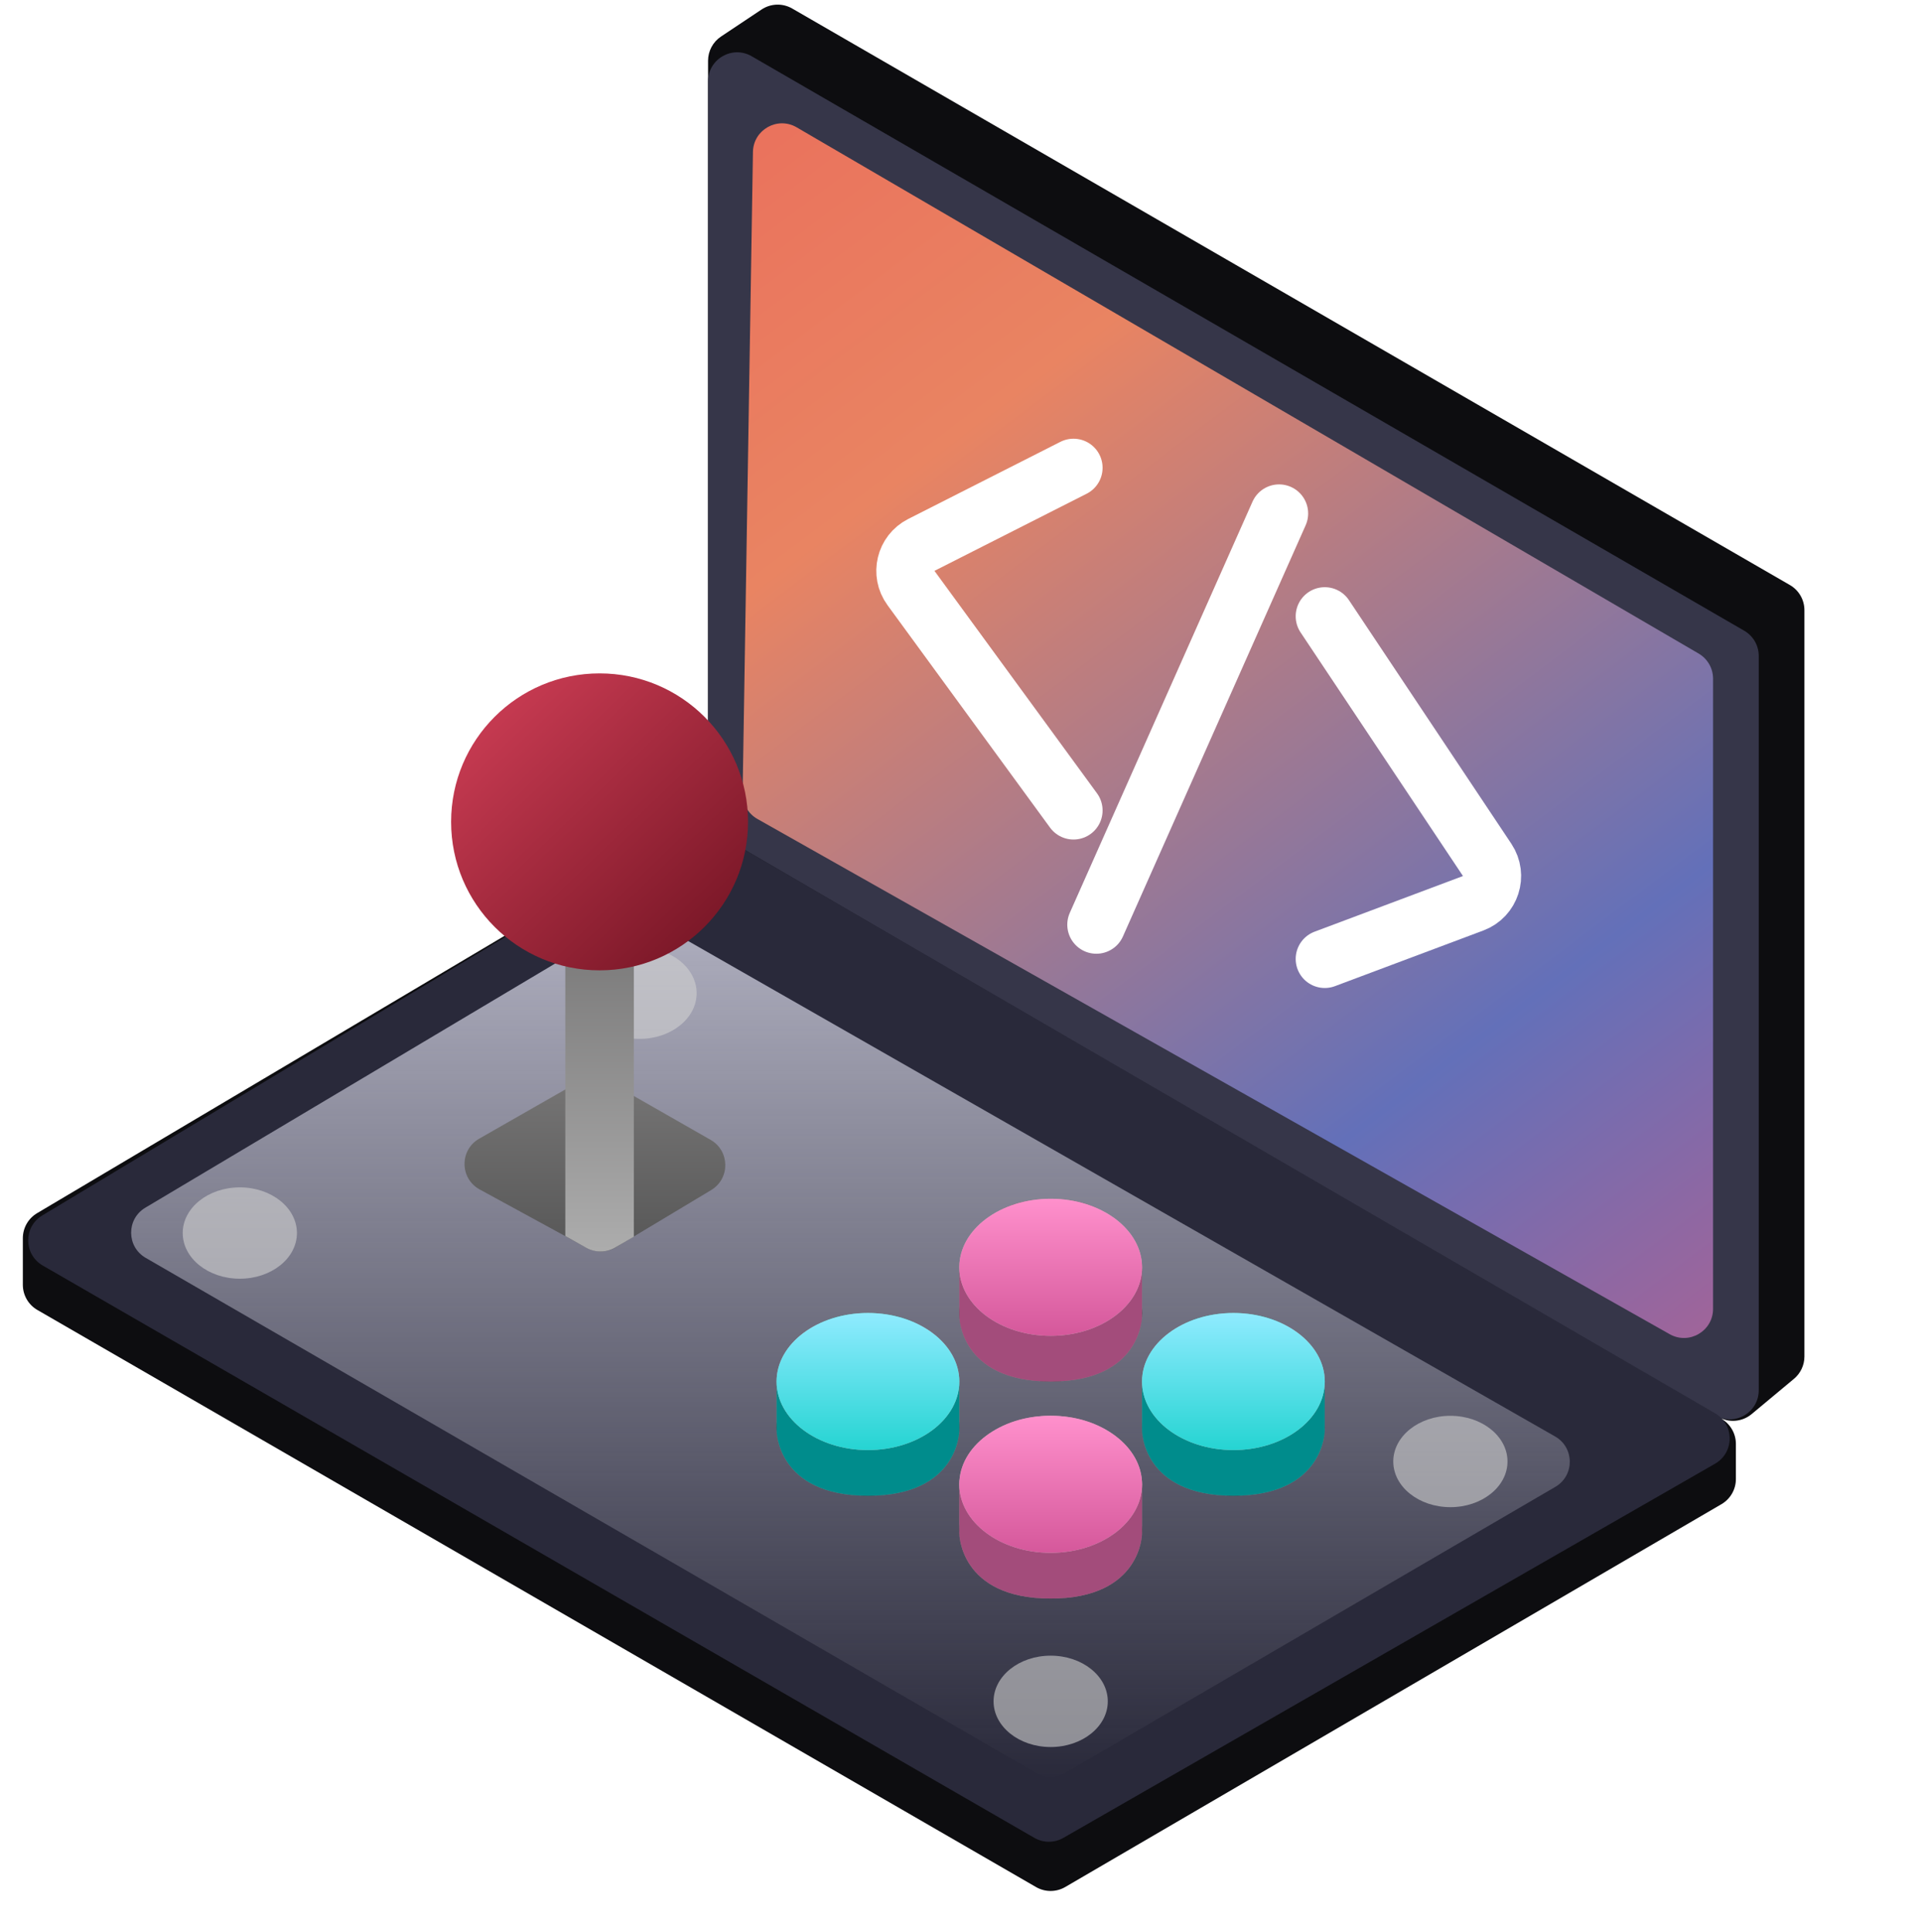 <svg width="176" height="177" viewBox="0 0 176 177" fill="none" xmlns="http://www.w3.org/2000/svg">
<path d="M69.773 0.872L66.058 3.348C65.317 3.842 64.872 4.674 64.872 5.564V73.766C64.872 74.71 65.371 75.583 66.184 76.061L157.425 129.792C158.394 130.363 159.617 130.263 160.482 129.543L164.361 126.311C164.968 125.805 165.319 125.055 165.319 124.265V55.9C165.319 54.948 164.812 54.069 163.988 53.593L72.583 0.782C71.705 0.275 70.616 0.31 69.773 0.872Z" fill="#0D0D10"/>
<path d="M64.872 74.799V7.458C64.872 5.406 67.094 4.125 68.869 5.153L159.804 57.779C160.627 58.255 161.134 59.133 161.134 60.084V127.359C161.134 129.41 158.913 130.691 157.137 129.665L66.203 77.104C65.379 76.628 64.872 75.749 64.872 74.799Z" fill="#363649"/>
<path d="M68.037 72.659L68.984 13.922C69.017 11.885 71.23 10.638 72.989 11.664L155.627 59.87C156.445 60.347 156.948 61.223 156.948 62.17V119.903C156.948 121.942 154.751 123.225 152.975 122.222L69.39 75.021C68.54 74.541 68.021 73.635 68.037 72.659Z" fill="url(#paint0_linear_44_59)"/>
<path d="M98.354 42.853L84.409 49.92C82.944 50.662 82.493 52.541 83.463 53.867L98.354 74.243" stroke="white" stroke-width="5.327" stroke-linecap="round"/>
<path d="M121.373 56.455L136.253 78.774C137.204 80.201 136.578 82.143 134.972 82.745L121.373 87.845" stroke="white" stroke-width="5.327" stroke-linecap="round"/>
<path d="M117.188 47.038L100.447 84.706" stroke="white" stroke-width="5.327" stroke-linecap="round"/>
<path d="M2.093 117.697V113.427C2.093 112.487 2.588 111.616 3.397 111.136L62.479 76.088C63.31 75.594 64.343 75.59 65.178 76.077L157.718 129.973C158.537 130.45 159.041 131.327 159.041 132.275V135.492C159.041 136.439 158.538 137.315 157.72 137.793L97.597 172.864C96.771 173.346 95.751 173.348 94.923 172.87L3.424 120.003C2.6 119.527 2.093 118.648 2.093 117.697Z" fill="#0D0D10"/>
<path d="M65.187 76.079L157.144 129.474C158.917 130.503 158.911 133.066 157.133 134.087L97.423 168.364C96.6 168.837 95.588 168.836 94.766 168.361L3.915 115.932C2.158 114.917 2.135 112.389 3.874 111.343L62.477 76.1C63.309 75.6 64.347 75.592 65.187 76.079Z" fill="#29293A"/>
<path d="M59.943 84.43L142.48 131.594C144.26 132.611 144.271 135.174 142.501 136.207L97.598 162.4C96.772 162.882 95.751 162.884 94.922 162.405L13.345 115.228C11.585 114.21 11.568 111.675 13.315 110.634L57.259 84.455C58.084 83.963 59.11 83.954 59.943 84.43Z" fill="url(#paint1_linear_44_59)"/>
<ellipse cx="21.973" cy="112.956" rx="5.232" ry="4.185" fill="#D0D0D0" fill-opacity="0.6"/>
<ellipse cx="132.883" cy="133.883" rx="5.232" ry="4.185" fill="#D0D0D0" fill-opacity="0.6"/>
<ellipse cx="96.262" cy="155.856" rx="5.232" ry="4.185" fill="#D0D0D0" fill-opacity="0.6"/>
<ellipse cx="58.594" cy="90.984" rx="5.232" ry="4.185" fill="#D0D0D0" fill-opacity="0.6"/>
<path d="M43.902 104.312L53.087 99.063C53.906 98.595 54.911 98.595 55.73 99.063L65.109 104.422C66.876 105.432 66.903 107.971 65.157 109.018L56.413 114.265C55.604 114.751 54.597 114.771 53.768 114.319L43.948 108.963C42.118 107.964 42.092 105.346 43.902 104.312Z" fill="url(#paint2_linear_44_59)"/>
<path d="M51.793 113.228V81.091C51.793 79.62 52.985 78.428 54.456 78.428L55.407 78.428C56.878 78.428 58.071 79.62 58.071 81.091V113.292L56.351 114.288C55.536 114.76 54.533 114.766 53.712 114.305L51.793 113.228Z" fill="url(#paint3_linear_44_59)"/>
<circle cx="54.932" cy="75.289" r="13.602" fill="url(#paint4_linear_44_59)"/>
<g filter="url(#filter0_d_44_59)">
<ellipse cx="96.262" cy="140.161" rx="8.371" ry="6.278" fill="black"/>
</g>
<path d="M87.891 140.46V135.908C87.891 135.754 87.903 135.603 87.942 135.454C88.218 134.37 89.787 129.698 96.262 129.698C102.736 129.698 104.305 134.37 104.582 135.454C104.62 135.603 104.632 135.754 104.632 135.908V140.46C104.632 140.46 104.632 146.439 96.262 146.439C87.891 146.439 87.891 140.46 87.891 140.46Z" fill="#888888"/>
<path d="M87.891 140.46V135.908C87.891 135.754 87.903 135.603 87.942 135.454C88.218 134.37 89.787 129.698 96.262 129.698C102.736 129.698 104.305 134.37 104.582 135.454C104.62 135.603 104.632 135.754 104.632 135.908V140.46C104.632 140.46 104.632 146.439 96.262 146.439C87.891 146.439 87.891 140.46 87.891 140.46Z" fill="#A34C7B"/>
<ellipse cx="96.262" cy="135.975" rx="8.371" ry="6.278" fill="#B8B8B8"/>
<ellipse cx="96.262" cy="135.975" rx="8.371" ry="6.278" fill="url(#paint5_linear_44_59)"/>
<g filter="url(#filter1_d_44_59)">
<ellipse cx="79.52" cy="130.744" rx="8.371" ry="6.278" fill="black"/>
</g>
<path d="M71.15 131.043V126.491C71.15 126.337 71.162 126.186 71.2 126.037C71.477 124.953 73.046 120.281 79.52 120.281C85.995 120.281 87.564 124.953 87.841 126.037C87.879 126.186 87.891 126.337 87.891 126.491V131.043C87.891 131.043 87.891 137.022 79.52 137.022C71.15 137.022 71.15 131.043 71.15 131.043Z" fill="#888888"/>
<path d="M71.15 131.043V126.491C71.15 126.337 71.162 126.186 71.2 126.037C71.477 124.953 73.046 120.281 79.52 120.281C85.995 120.281 87.564 124.953 87.841 126.037C87.879 126.186 87.891 126.337 87.891 126.491V131.043C87.891 131.043 87.891 137.022 79.52 137.022C71.15 137.022 71.15 131.043 71.15 131.043Z" fill="#008C8C"/>
<ellipse cx="79.52" cy="126.559" rx="8.371" ry="6.278" fill="#B8B8B8"/>
<ellipse cx="79.52" cy="126.559" rx="8.371" ry="6.278" fill="url(#paint6_linear_44_59)"/>
<g filter="url(#filter2_d_44_59)">
<ellipse cx="96.262" cy="120.281" rx="8.371" ry="6.278" fill="black"/>
</g>
<path d="M87.891 120.58V116.028C87.891 115.874 87.903 115.723 87.942 115.574C88.218 114.49 89.787 109.817 96.262 109.817C102.736 109.817 104.305 114.49 104.582 115.574C104.62 115.723 104.632 115.874 104.632 116.028V120.58C104.632 120.58 104.632 126.559 96.262 126.559C87.891 126.559 87.891 120.58 87.891 120.58Z" fill="#888888"/>
<path d="M87.891 120.58V116.028C87.891 115.874 87.903 115.723 87.942 115.574C88.218 114.49 89.787 109.817 96.262 109.817C102.736 109.817 104.305 114.49 104.582 115.574C104.62 115.723 104.632 115.874 104.632 116.028V120.58C104.632 120.58 104.632 126.559 96.262 126.559C87.891 126.559 87.891 120.58 87.891 120.58Z" fill="#A34C7B"/>
<ellipse cx="96.262" cy="116.095" rx="8.371" ry="6.278" fill="#B8B8B8"/>
<ellipse cx="96.262" cy="116.095" rx="8.371" ry="6.278" fill="url(#paint7_linear_44_59)"/>
<g filter="url(#filter3_d_44_59)">
<ellipse cx="113.003" cy="130.744" rx="8.371" ry="6.278" fill="black"/>
</g>
<path d="M104.632 131.043V126.491C104.632 126.337 104.644 126.186 104.683 126.037C104.959 124.953 106.528 120.281 113.003 120.281C119.477 120.281 121.046 124.953 121.323 126.037C121.361 126.186 121.373 126.337 121.373 126.491V131.043C121.373 131.043 121.373 137.022 113.003 137.022C104.632 137.022 104.632 131.043 104.632 131.043Z" fill="#888888"/>
<path d="M104.632 131.043V126.491C104.632 126.337 104.644 126.186 104.683 126.037C104.959 124.953 106.528 120.281 113.003 120.281C119.477 120.281 121.046 124.953 121.323 126.037C121.361 126.186 121.373 126.337 121.373 126.491V131.043C121.373 131.043 121.373 137.022 113.003 137.022C104.632 137.022 104.632 131.043 104.632 131.043Z" fill="#008C8C"/>
<ellipse cx="113.003" cy="126.559" rx="8.371" ry="6.278" fill="#B8B8B8"/>
<ellipse cx="113.003" cy="126.559" rx="8.371" ry="6.278" fill="url(#paint8_linear_44_59)"/>
<defs>
<filter id="filter0_d_44_59" x="77.238" y="123.229" width="38.048" height="33.863" filterUnits="userSpaceOnUse" color-interpolation-filters="sRGB">
<feFlood flood-opacity="0" result="BackgroundImageFix"/>
<feColorMatrix in="SourceAlpha" type="matrix" values="0 0 0 0 0 0 0 0 0 0 0 0 0 0 0 0 0 0 127 0" result="hardAlpha"/>
<feOffset/>
<feGaussianBlur stdDeviation="5.327"/>
<feComposite in2="hardAlpha" operator="out"/>
<feColorMatrix type="matrix" values="0 0 0 0 0 0 0 0 0 0 0 0 0 0 0 0 0 0 0.5 0"/>
<feBlend mode="normal" in2="BackgroundImageFix" result="effect1_dropShadow_44_59"/>
<feBlend mode="normal" in="SourceGraphic" in2="effect1_dropShadow_44_59" result="shape"/>
</filter>
<filter id="filter1_d_44_59" x="60.496" y="113.812" width="38.048" height="33.863" filterUnits="userSpaceOnUse" color-interpolation-filters="sRGB">
<feFlood flood-opacity="0" result="BackgroundImageFix"/>
<feColorMatrix in="SourceAlpha" type="matrix" values="0 0 0 0 0 0 0 0 0 0 0 0 0 0 0 0 0 0 127 0" result="hardAlpha"/>
<feOffset/>
<feGaussianBlur stdDeviation="5.327"/>
<feComposite in2="hardAlpha" operator="out"/>
<feColorMatrix type="matrix" values="0 0 0 0 0 0 0 0 0 0 0 0 0 0 0 0 0 0 0.5 0"/>
<feBlend mode="normal" in2="BackgroundImageFix" result="effect1_dropShadow_44_59"/>
<feBlend mode="normal" in="SourceGraphic" in2="effect1_dropShadow_44_59" result="shape"/>
</filter>
<filter id="filter2_d_44_59" x="77.238" y="103.349" width="38.048" height="33.863" filterUnits="userSpaceOnUse" color-interpolation-filters="sRGB">
<feFlood flood-opacity="0" result="BackgroundImageFix"/>
<feColorMatrix in="SourceAlpha" type="matrix" values="0 0 0 0 0 0 0 0 0 0 0 0 0 0 0 0 0 0 127 0" result="hardAlpha"/>
<feOffset/>
<feGaussianBlur stdDeviation="5.327"/>
<feComposite in2="hardAlpha" operator="out"/>
<feColorMatrix type="matrix" values="0 0 0 0 0 0 0 0 0 0 0 0 0 0 0 0 0 0 0.5 0"/>
<feBlend mode="normal" in2="BackgroundImageFix" result="effect1_dropShadow_44_59"/>
<feBlend mode="normal" in="SourceGraphic" in2="effect1_dropShadow_44_59" result="shape"/>
</filter>
<filter id="filter3_d_44_59" x="93.979" y="113.812" width="38.048" height="33.863" filterUnits="userSpaceOnUse" color-interpolation-filters="sRGB">
<feFlood flood-opacity="0" result="BackgroundImageFix"/>
<feColorMatrix in="SourceAlpha" type="matrix" values="0 0 0 0 0 0 0 0 0 0 0 0 0 0 0 0 0 0 127 0" result="hardAlpha"/>
<feOffset/>
<feGaussianBlur stdDeviation="5.327"/>
<feComposite in2="hardAlpha" operator="out"/>
<feColorMatrix type="matrix" values="0 0 0 0 0 0 0 0 0 0 0 0 0 0 0 0 0 0 0.5 0"/>
<feBlend mode="normal" in2="BackgroundImageFix" result="effect1_dropShadow_44_59"/>
<feBlend mode="normal" in="SourceGraphic" in2="effect1_dropShadow_44_59" result="shape"/>
</filter>
<linearGradient id="paint0_linear_44_59" x1="60.687" y1="-3.185" x2="155.902" y2="123.42" gradientUnits="userSpaceOnUse">
<stop stop-color="#EB695A"/>
<stop offset="0.32" stop-color="#E98462"/>
<stop offset="0.78" stop-color="#6370B9"/>
<stop offset="1" stop-color="#A16499"/>
</linearGradient>
<linearGradient id="paint1_linear_44_59" x1="77.951" y1="83.659" x2="77.951" y2="163.18" gradientUnits="userSpaceOnUse">
<stop stop-color="#AFAFBF"/>
<stop offset="1" stop-color="#AFAFBF" stop-opacity="0"/>
</linearGradient>
<linearGradient id="paint2_linear_44_59" x1="54.409" y1="98.308" x2="54.409" y2="115.049" gradientUnits="userSpaceOnUse">
<stop stop-color="#777676"/>
<stop offset="1" stop-color="#565656"/>
</linearGradient>
<linearGradient id="paint3_linear_44_59" x1="54.932" y1="78.428" x2="54.932" y2="115.049" gradientUnits="userSpaceOnUse">
<stop stop-color="#6D6C6C"/>
<stop offset="1" stop-color="#ADADAD"/>
</linearGradient>
<linearGradient id="paint4_linear_44_59" x1="41.853" y1="61.687" x2="68.011" y2="88.891" gradientUnits="userSpaceOnUse">
<stop stop-color="#D34058"/>
<stop offset="1" stop-color="#6F1221"/>
</linearGradient>
<linearGradient id="paint5_linear_44_59" x1="96.262" y1="129.698" x2="96.262" y2="142.253" gradientUnits="userSpaceOnUse">
<stop stop-color="#FF90CC"/>
<stop offset="1" stop-color="#D5589B"/>
</linearGradient>
<linearGradient id="paint6_linear_44_59" x1="79.52" y1="120.281" x2="79.52" y2="132.837" gradientUnits="userSpaceOnUse">
<stop stop-color="#90EBFF"/>
<stop offset="1" stop-color="#25D4D2"/>
</linearGradient>
<linearGradient id="paint7_linear_44_59" x1="96.262" y1="109.817" x2="96.262" y2="122.373" gradientUnits="userSpaceOnUse">
<stop stop-color="#FF90CC"/>
<stop offset="1" stop-color="#D5589B"/>
</linearGradient>
<linearGradient id="paint8_linear_44_59" x1="113.003" y1="120.281" x2="113.003" y2="132.837" gradientUnits="userSpaceOnUse">
<stop stop-color="#90EBFF"/>
<stop offset="1" stop-color="#25D4D2"/>
</linearGradient>
</defs>
</svg>
